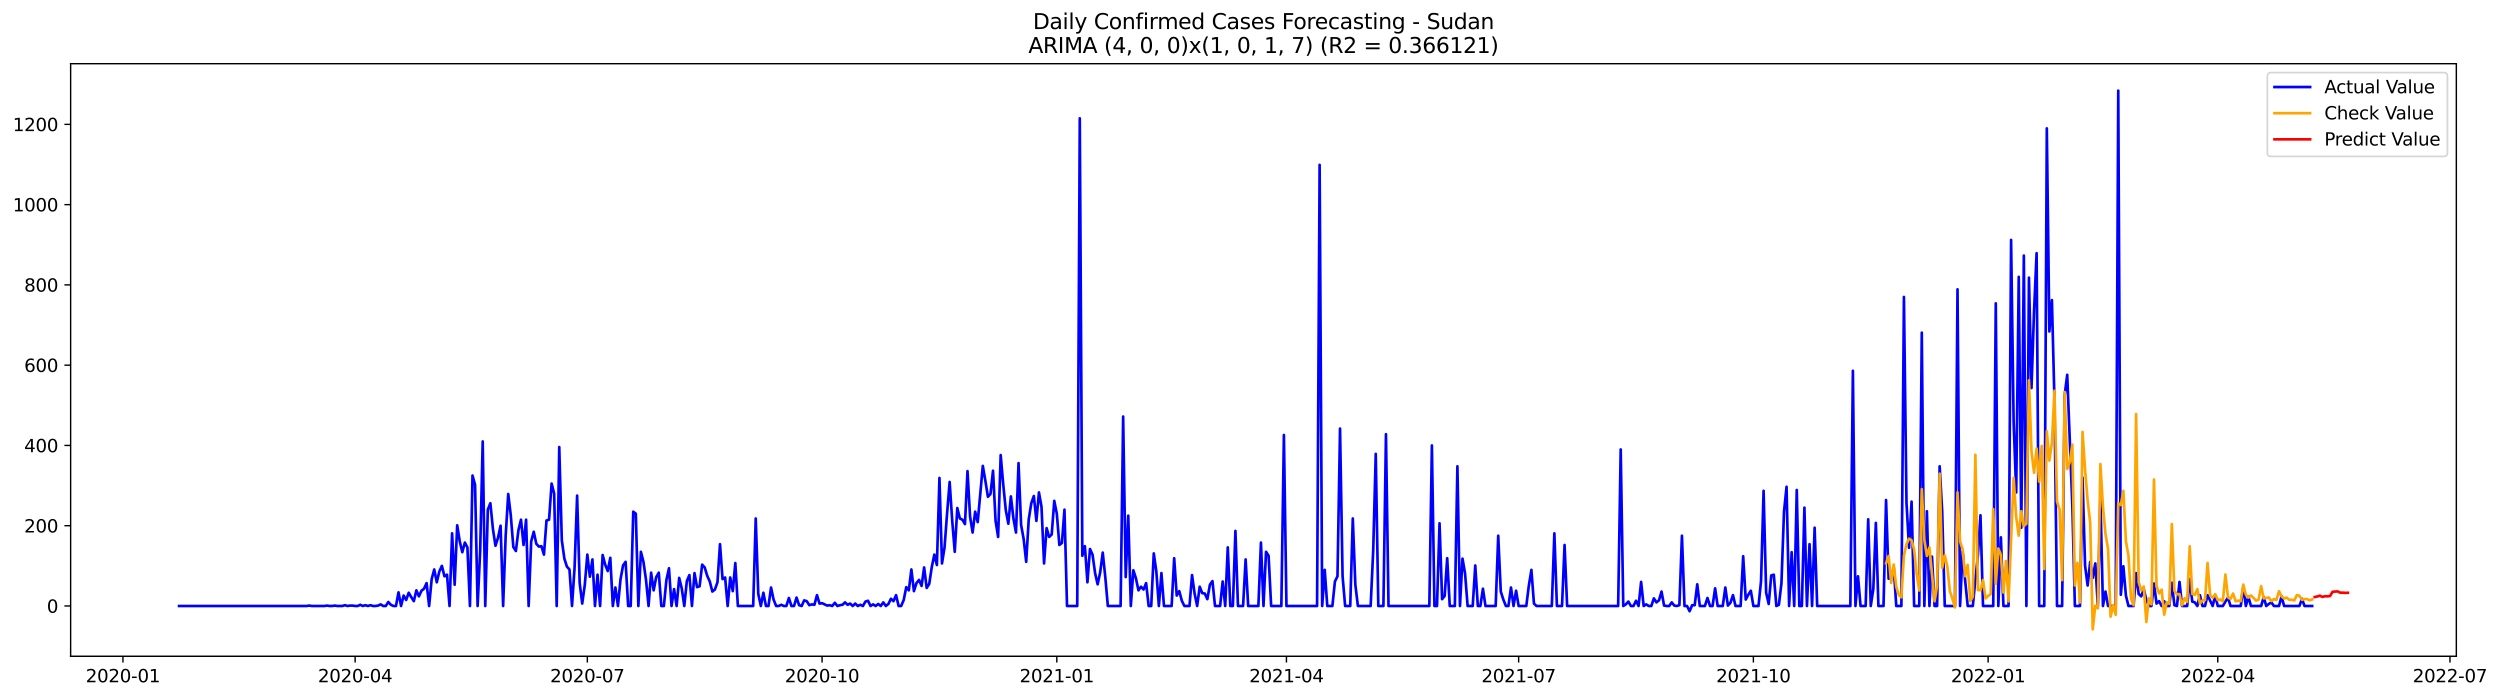 <?xml version="1.0" encoding="utf-8" standalone="no"?>
<!DOCTYPE svg PUBLIC "-//W3C//DTD SVG 1.1//EN"
  "http://www.w3.org/Graphics/SVG/1.1/DTD/svg11.dtd">
<svg xmlns:xlink="http://www.w3.org/1999/xlink" width="1403.361pt" height="392.274pt" viewBox="0 0 1403.361 392.274" xmlns="http://www.w3.org/2000/svg" version="1.1">
 <defs>
  <style type="text/css">*{stroke-linejoin: round; stroke-linecap: butt}</style>
 </defs>
 <g id="figure_1">
  <g id="patch_1">
   <path d="M 0 392.274 
L 1403.361 392.274 
L 1403.361 0 
L 0 0 
z
" style="fill: #ffffff"/>
  </g>
  <g id="axes_1">
   <g id="patch_2">
    <path d="M 39.65 368.396 
L 1378.85 368.396 
L 1378.85 35.755 
L 39.65 35.755 
z
" style="fill: #ffffff"/>
   </g>
   <g id="matplotlib.axis_1">
    <g id="xtick_1">
     <g id="line2d_1">
      <defs>
       <path id="m8fb38fb2af" d="M 0 0 
L 0 3.5 
" style="stroke: #000000; stroke-width: 0.8"/>
      </defs>
      <g>
       <use xlink:href="#m8fb38fb2af" x="69.012" y="368.396" style="stroke: #000000; stroke-width: 0.8"/>
      </g>
     </g>
     <g id="text_1">
      <!-- 2020-01 -->
      <g transform="translate(48.121 382.994)scale(0.1 -0.1)">
       <defs>
        <path id="DejaVuSans-32" d="M 1228 531 
L 3431 531 
L 3431 0 
L 469 0 
L 469 531 
Q 828 903 1448 1529 
Q 2069 2156 2228 2338 
Q 2531 2678 2651 2914 
Q 2772 3150 2772 3378 
Q 2772 3750 2511 3984 
Q 2250 4219 1831 4219 
Q 1534 4219 1204 4116 
Q 875 4013 500 3803 
L 500 4441 
Q 881 4594 1212 4672 
Q 1544 4750 1819 4750 
Q 2544 4750 2975 4387 
Q 3406 4025 3406 3419 
Q 3406 3131 3298 2873 
Q 3191 2616 2906 2266 
Q 2828 2175 2409 1742 
Q 1991 1309 1228 531 
z
" transform="scale(0.016)"/>
        <path id="DejaVuSans-30" d="M 2034 4250 
Q 1547 4250 1301 3770 
Q 1056 3291 1056 2328 
Q 1056 1369 1301 889 
Q 1547 409 2034 409 
Q 2525 409 2770 889 
Q 3016 1369 3016 2328 
Q 3016 3291 2770 3770 
Q 2525 4250 2034 4250 
z
M 2034 4750 
Q 2819 4750 3233 4129 
Q 3647 3509 3647 2328 
Q 3647 1150 3233 529 
Q 2819 -91 2034 -91 
Q 1250 -91 836 529 
Q 422 1150 422 2328 
Q 422 3509 836 4129 
Q 1250 4750 2034 4750 
z
" transform="scale(0.016)"/>
        <path id="DejaVuSans-2d" d="M 313 2009 
L 1997 2009 
L 1997 1497 
L 313 1497 
L 313 2009 
z
" transform="scale(0.016)"/>
        <path id="DejaVuSans-31" d="M 794 531 
L 1825 531 
L 1825 4091 
L 703 3866 
L 703 4441 
L 1819 4666 
L 2450 4666 
L 2450 531 
L 3481 531 
L 3481 0 
L 794 0 
L 794 531 
z
" transform="scale(0.016)"/>
       </defs>
       <use xlink:href="#DejaVuSans-32"/>
       <use xlink:href="#DejaVuSans-30" x="63.623"/>
       <use xlink:href="#DejaVuSans-32" x="127.246"/>
       <use xlink:href="#DejaVuSans-30" x="190.869"/>
       <use xlink:href="#DejaVuSans-2d" x="254.492"/>
       <use xlink:href="#DejaVuSans-30" x="290.576"/>
       <use xlink:href="#DejaVuSans-31" x="354.199"/>
      </g>
     </g>
    </g>
    <g id="xtick_2">
     <g id="line2d_2">
      <g>
       <use xlink:href="#m8fb38fb2af" x="199.351" y="368.396" style="stroke: #000000; stroke-width: 0.8"/>
      </g>
     </g>
     <g id="text_2">
      <!-- 2020-04 -->
      <g transform="translate(178.46 382.994)scale(0.1 -0.1)">
       <defs>
        <path id="DejaVuSans-34" d="M 2419 4116 
L 825 1625 
L 2419 1625 
L 2419 4116 
z
M 2253 4666 
L 3047 4666 
L 3047 1625 
L 3713 1625 
L 3713 1100 
L 3047 1100 
L 3047 0 
L 2419 0 
L 2419 1100 
L 313 1100 
L 313 1709 
L 2253 4666 
z
" transform="scale(0.016)"/>
       </defs>
       <use xlink:href="#DejaVuSans-32"/>
       <use xlink:href="#DejaVuSans-30" x="63.623"/>
       <use xlink:href="#DejaVuSans-32" x="127.246"/>
       <use xlink:href="#DejaVuSans-30" x="190.869"/>
       <use xlink:href="#DejaVuSans-2d" x="254.492"/>
       <use xlink:href="#DejaVuSans-30" x="290.576"/>
       <use xlink:href="#DejaVuSans-34" x="354.199"/>
      </g>
     </g>
    </g>
    <g id="xtick_3">
     <g id="line2d_3">
      <g>
       <use xlink:href="#m8fb38fb2af" x="329.691" y="368.396" style="stroke: #000000; stroke-width: 0.8"/>
      </g>
     </g>
     <g id="text_3">
      <!-- 2020-07 -->
      <g transform="translate(308.799 382.994)scale(0.1 -0.1)">
       <defs>
        <path id="DejaVuSans-37" d="M 525 4666 
L 3525 4666 
L 3525 4397 
L 1831 0 
L 1172 0 
L 2766 4134 
L 525 4134 
L 525 4666 
z
" transform="scale(0.016)"/>
       </defs>
       <use xlink:href="#DejaVuSans-32"/>
       <use xlink:href="#DejaVuSans-30" x="63.623"/>
       <use xlink:href="#DejaVuSans-32" x="127.246"/>
       <use xlink:href="#DejaVuSans-30" x="190.869"/>
       <use xlink:href="#DejaVuSans-2d" x="254.492"/>
       <use xlink:href="#DejaVuSans-30" x="290.576"/>
       <use xlink:href="#DejaVuSans-37" x="354.199"/>
      </g>
     </g>
    </g>
    <g id="xtick_4">
     <g id="line2d_4">
      <g>
       <use xlink:href="#m8fb38fb2af" x="461.462" y="368.396" style="stroke: #000000; stroke-width: 0.8"/>
      </g>
     </g>
     <g id="text_4">
      <!-- 2020-10 -->
      <g transform="translate(440.571 382.994)scale(0.1 -0.1)">
       <use xlink:href="#DejaVuSans-32"/>
       <use xlink:href="#DejaVuSans-30" x="63.623"/>
       <use xlink:href="#DejaVuSans-32" x="127.246"/>
       <use xlink:href="#DejaVuSans-30" x="190.869"/>
       <use xlink:href="#DejaVuSans-2d" x="254.492"/>
       <use xlink:href="#DejaVuSans-31" x="290.576"/>
       <use xlink:href="#DejaVuSans-30" x="354.199"/>
      </g>
     </g>
    </g>
    <g id="xtick_5">
     <g id="line2d_5">
      <g>
       <use xlink:href="#m8fb38fb2af" x="593.234" y="368.396" style="stroke: #000000; stroke-width: 0.8"/>
      </g>
     </g>
     <g id="text_5">
      <!-- 2021-01 -->
      <g transform="translate(572.342 382.994)scale(0.1 -0.1)">
       <use xlink:href="#DejaVuSans-32"/>
       <use xlink:href="#DejaVuSans-30" x="63.623"/>
       <use xlink:href="#DejaVuSans-32" x="127.246"/>
       <use xlink:href="#DejaVuSans-31" x="190.869"/>
       <use xlink:href="#DejaVuSans-2d" x="254.492"/>
       <use xlink:href="#DejaVuSans-30" x="290.576"/>
       <use xlink:href="#DejaVuSans-31" x="354.199"/>
      </g>
     </g>
    </g>
    <g id="xtick_6">
     <g id="line2d_6">
      <g>
       <use xlink:href="#m8fb38fb2af" x="722.141" y="368.396" style="stroke: #000000; stroke-width: 0.8"/>
      </g>
     </g>
     <g id="text_6">
      <!-- 2021-04 -->
      <g transform="translate(701.249 382.994)scale(0.1 -0.1)">
       <use xlink:href="#DejaVuSans-32"/>
       <use xlink:href="#DejaVuSans-30" x="63.623"/>
       <use xlink:href="#DejaVuSans-32" x="127.246"/>
       <use xlink:href="#DejaVuSans-31" x="190.869"/>
       <use xlink:href="#DejaVuSans-2d" x="254.492"/>
       <use xlink:href="#DejaVuSans-30" x="290.576"/>
       <use xlink:href="#DejaVuSans-34" x="354.199"/>
      </g>
     </g>
    </g>
    <g id="xtick_7">
     <g id="line2d_7">
      <g>
       <use xlink:href="#m8fb38fb2af" x="852.48" y="368.396" style="stroke: #000000; stroke-width: 0.8"/>
      </g>
     </g>
     <g id="text_7">
      <!-- 2021-07 -->
      <g transform="translate(831.589 382.994)scale(0.1 -0.1)">
       <use xlink:href="#DejaVuSans-32"/>
       <use xlink:href="#DejaVuSans-30" x="63.623"/>
       <use xlink:href="#DejaVuSans-32" x="127.246"/>
       <use xlink:href="#DejaVuSans-31" x="190.869"/>
       <use xlink:href="#DejaVuSans-2d" x="254.492"/>
       <use xlink:href="#DejaVuSans-30" x="290.576"/>
       <use xlink:href="#DejaVuSans-37" x="354.199"/>
      </g>
     </g>
    </g>
    <g id="xtick_8">
     <g id="line2d_8">
      <g>
       <use xlink:href="#m8fb38fb2af" x="984.251" y="368.396" style="stroke: #000000; stroke-width: 0.8"/>
      </g>
     </g>
     <g id="text_8">
      <!-- 2021-10 -->
      <g transform="translate(963.36 382.994)scale(0.1 -0.1)">
       <use xlink:href="#DejaVuSans-32"/>
       <use xlink:href="#DejaVuSans-30" x="63.623"/>
       <use xlink:href="#DejaVuSans-32" x="127.246"/>
       <use xlink:href="#DejaVuSans-31" x="190.869"/>
       <use xlink:href="#DejaVuSans-2d" x="254.492"/>
       <use xlink:href="#DejaVuSans-31" x="290.576"/>
       <use xlink:href="#DejaVuSans-30" x="354.199"/>
      </g>
     </g>
    </g>
    <g id="xtick_9">
     <g id="line2d_9">
      <g>
       <use xlink:href="#m8fb38fb2af" x="1116.023" y="368.396" style="stroke: #000000; stroke-width: 0.8"/>
      </g>
     </g>
     <g id="text_9">
      <!-- 2022-01 -->
      <g transform="translate(1095.132 382.994)scale(0.1 -0.1)">
       <use xlink:href="#DejaVuSans-32"/>
       <use xlink:href="#DejaVuSans-30" x="63.623"/>
       <use xlink:href="#DejaVuSans-32" x="127.246"/>
       <use xlink:href="#DejaVuSans-32" x="190.869"/>
       <use xlink:href="#DejaVuSans-2d" x="254.492"/>
       <use xlink:href="#DejaVuSans-30" x="290.576"/>
       <use xlink:href="#DejaVuSans-31" x="354.199"/>
      </g>
     </g>
    </g>
    <g id="xtick_10">
     <g id="line2d_10">
      <g>
       <use xlink:href="#m8fb38fb2af" x="1244.93" y="368.396" style="stroke: #000000; stroke-width: 0.8"/>
      </g>
     </g>
     <g id="text_10">
      <!-- 2022-04 -->
      <g transform="translate(1224.039 382.994)scale(0.1 -0.1)">
       <use xlink:href="#DejaVuSans-32"/>
       <use xlink:href="#DejaVuSans-30" x="63.623"/>
       <use xlink:href="#DejaVuSans-32" x="127.246"/>
       <use xlink:href="#DejaVuSans-32" x="190.869"/>
       <use xlink:href="#DejaVuSans-2d" x="254.492"/>
       <use xlink:href="#DejaVuSans-30" x="290.576"/>
       <use xlink:href="#DejaVuSans-34" x="354.199"/>
      </g>
     </g>
    </g>
    <g id="xtick_11">
     <g id="line2d_11">
      <g>
       <use xlink:href="#m8fb38fb2af" x="1375.269" y="368.396" style="stroke: #000000; stroke-width: 0.8"/>
      </g>
     </g>
     <g id="text_11">
      <!-- 2022-07 -->
      <g transform="translate(1354.378 382.994)scale(0.1 -0.1)">
       <use xlink:href="#DejaVuSans-32"/>
       <use xlink:href="#DejaVuSans-30" x="63.623"/>
       <use xlink:href="#DejaVuSans-32" x="127.246"/>
       <use xlink:href="#DejaVuSans-32" x="190.869"/>
       <use xlink:href="#DejaVuSans-2d" x="254.492"/>
       <use xlink:href="#DejaVuSans-30" x="290.576"/>
       <use xlink:href="#DejaVuSans-37" x="354.199"/>
      </g>
     </g>
    </g>
   </g>
   <g id="matplotlib.axis_2">
    <g id="ytick_1">
     <g id="line2d_12">
      <defs>
       <path id="mfcc49caedf" d="M 0 0 
L -3.5 0 
" style="stroke: #000000; stroke-width: 0.8"/>
      </defs>
      <g>
       <use xlink:href="#mfcc49caedf" x="39.65" y="340.168" style="stroke: #000000; stroke-width: 0.8"/>
      </g>
     </g>
     <g id="text_12">
      <!-- 0 -->
      <g transform="translate(26.288 343.967)scale(0.1 -0.1)">
       <use xlink:href="#DejaVuSans-30"/>
      </g>
     </g>
    </g>
    <g id="ytick_2">
     <g id="line2d_13">
      <g>
       <use xlink:href="#mfcc49caedf" x="39.65" y="295.107" style="stroke: #000000; stroke-width: 0.8"/>
      </g>
     </g>
     <g id="text_13">
      <!-- 200 -->
      <g transform="translate(13.562 298.906)scale(0.1 -0.1)">
       <use xlink:href="#DejaVuSans-32"/>
       <use xlink:href="#DejaVuSans-30" x="63.623"/>
       <use xlink:href="#DejaVuSans-30" x="127.246"/>
      </g>
     </g>
    </g>
    <g id="ytick_3">
     <g id="line2d_14">
      <g>
       <use xlink:href="#mfcc49caedf" x="39.65" y="250.046" style="stroke: #000000; stroke-width: 0.8"/>
      </g>
     </g>
     <g id="text_14">
      <!-- 400 -->
      <g transform="translate(13.562 253.845)scale(0.1 -0.1)">
       <use xlink:href="#DejaVuSans-34"/>
       <use xlink:href="#DejaVuSans-30" x="63.623"/>
       <use xlink:href="#DejaVuSans-30" x="127.246"/>
      </g>
     </g>
    </g>
    <g id="ytick_4">
     <g id="line2d_15">
      <g>
       <use xlink:href="#mfcc49caedf" x="39.65" y="204.984" style="stroke: #000000; stroke-width: 0.8"/>
      </g>
     </g>
     <g id="text_15">
      <!-- 600 -->
      <g transform="translate(13.562 208.784)scale(0.1 -0.1)">
       <defs>
        <path id="DejaVuSans-36" d="M 2113 2584 
Q 1688 2584 1439 2293 
Q 1191 2003 1191 1497 
Q 1191 994 1439 701 
Q 1688 409 2113 409 
Q 2538 409 2786 701 
Q 3034 994 3034 1497 
Q 3034 2003 2786 2293 
Q 2538 2584 2113 2584 
z
M 3366 4563 
L 3366 3988 
Q 3128 4100 2886 4159 
Q 2644 4219 2406 4219 
Q 1781 4219 1451 3797 
Q 1122 3375 1075 2522 
Q 1259 2794 1537 2939 
Q 1816 3084 2150 3084 
Q 2853 3084 3261 2657 
Q 3669 2231 3669 1497 
Q 3669 778 3244 343 
Q 2819 -91 2113 -91 
Q 1303 -91 875 529 
Q 447 1150 447 2328 
Q 447 3434 972 4092 
Q 1497 4750 2381 4750 
Q 2619 4750 2861 4703 
Q 3103 4656 3366 4563 
z
" transform="scale(0.016)"/>
       </defs>
       <use xlink:href="#DejaVuSans-36"/>
       <use xlink:href="#DejaVuSans-30" x="63.623"/>
       <use xlink:href="#DejaVuSans-30" x="127.246"/>
      </g>
     </g>
    </g>
    <g id="ytick_5">
     <g id="line2d_16">
      <g>
       <use xlink:href="#mfcc49caedf" x="39.65" y="159.923" style="stroke: #000000; stroke-width: 0.8"/>
      </g>
     </g>
     <g id="text_16">
      <!-- 800 -->
      <g transform="translate(13.562 163.723)scale(0.1 -0.1)">
       <defs>
        <path id="DejaVuSans-38" d="M 2034 2216 
Q 1584 2216 1326 1975 
Q 1069 1734 1069 1313 
Q 1069 891 1326 650 
Q 1584 409 2034 409 
Q 2484 409 2743 651 
Q 3003 894 3003 1313 
Q 3003 1734 2745 1975 
Q 2488 2216 2034 2216 
z
M 1403 2484 
Q 997 2584 770 2862 
Q 544 3141 544 3541 
Q 544 4100 942 4425 
Q 1341 4750 2034 4750 
Q 2731 4750 3128 4425 
Q 3525 4100 3525 3541 
Q 3525 3141 3298 2862 
Q 3072 2584 2669 2484 
Q 3125 2378 3379 2068 
Q 3634 1759 3634 1313 
Q 3634 634 3220 271 
Q 2806 -91 2034 -91 
Q 1263 -91 848 271 
Q 434 634 434 1313 
Q 434 1759 690 2068 
Q 947 2378 1403 2484 
z
M 1172 3481 
Q 1172 3119 1398 2916 
Q 1625 2713 2034 2713 
Q 2441 2713 2670 2916 
Q 2900 3119 2900 3481 
Q 2900 3844 2670 4047 
Q 2441 4250 2034 4250 
Q 1625 4250 1398 4047 
Q 1172 3844 1172 3481 
z
" transform="scale(0.016)"/>
       </defs>
       <use xlink:href="#DejaVuSans-38"/>
       <use xlink:href="#DejaVuSans-30" x="63.623"/>
       <use xlink:href="#DejaVuSans-30" x="127.246"/>
      </g>
     </g>
    </g>
    <g id="ytick_6">
     <g id="line2d_17">
      <g>
       <use xlink:href="#mfcc49caedf" x="39.65" y="114.862" style="stroke: #000000; stroke-width: 0.8"/>
      </g>
     </g>
     <g id="text_17">
      <!-- 1000 -->
      <g transform="translate(7.2 118.661)scale(0.1 -0.1)">
       <use xlink:href="#DejaVuSans-31"/>
       <use xlink:href="#DejaVuSans-30" x="63.623"/>
       <use xlink:href="#DejaVuSans-30" x="127.246"/>
       <use xlink:href="#DejaVuSans-30" x="190.869"/>
      </g>
     </g>
    </g>
    <g id="ytick_7">
     <g id="line2d_18">
      <g>
       <use xlink:href="#mfcc49caedf" x="39.65" y="69.801" style="stroke: #000000; stroke-width: 0.8"/>
      </g>
     </g>
     <g id="text_18">
      <!-- 1200 -->
      <g transform="translate(7.2 73.6)scale(0.1 -0.1)">
       <use xlink:href="#DejaVuSans-31"/>
       <use xlink:href="#DejaVuSans-32" x="63.623"/>
       <use xlink:href="#DejaVuSans-30" x="127.246"/>
       <use xlink:href="#DejaVuSans-30" x="190.869"/>
      </g>
     </g>
    </g>
   </g>
   <g id="line2d_19">
    <path d="M 100.523 340.168 
L 172.138 340.168 
L 173.57 339.942 
L 175.002 340.168 
L 182.164 340.168 
L 183.596 339.942 
L 185.028 340.168 
L 186.461 340.168 
L 187.893 339.942 
L 189.325 340.168 
L 192.19 340.168 
L 193.622 339.717 
L 195.054 340.168 
L 196.487 339.942 
L 197.919 339.942 
L 199.351 340.168 
L 200.784 340.168 
L 202.216 339.492 
L 203.648 340.168 
L 205.081 339.717 
L 206.513 340.168 
L 207.945 339.717 
L 209.377 340.168 
L 210.81 340.168 
L 212.242 339.942 
L 213.674 339.267 
L 215.107 340.168 
L 216.539 340.168 
L 217.971 337.915 
L 219.404 339.492 
L 220.836 340.168 
L 222.268 340.168 
L 223.7 332.507 
L 225.133 340.168 
L 226.565 334.31 
L 227.997 336.788 
L 229.43 332.733 
L 230.862 335.211 
L 232.294 337.464 
L 233.727 331.381 
L 235.159 334.76 
L 236.591 331.606 
L 238.023 330.48 
L 239.456 327.325 
L 240.888 340.168 
L 242.32 325.072 
L 243.753 319.665 
L 245.185 326.875 
L 246.617 320.791 
L 248.05 317.637 
L 249.482 323.495 
L 250.914 322.594 
L 252.346 340.168 
L 253.779 299.387 
L 255.211 328.227 
L 256.643 294.881 
L 258.076 303.894 
L 259.508 309.977 
L 260.94 304.569 
L 262.373 307.273 
L 263.805 340.168 
L 265.237 266.943 
L 266.669 272.125 
L 268.102 340.168 
L 269.534 309.301 
L 270.966 247.792 
L 272.399 340.168 
L 273.831 286.094 
L 275.263 282.49 
L 276.696 296.909 
L 278.128 306.372 
L 279.56 301.866 
L 280.992 295.107 
L 282.425 340.168 
L 283.857 300.739 
L 285.289 277.308 
L 286.722 289.249 
L 288.154 307.048 
L 289.586 309.301 
L 291.019 297.585 
L 292.451 291.727 
L 293.883 305.921 
L 295.315 291.727 
L 296.748 340.168 
L 298.18 303.894 
L 299.612 298.486 
L 301.045 305.245 
L 302.477 306.823 
L 303.909 306.597 
L 305.342 311.329 
L 306.774 292.178 
L 308.206 291.727 
L 309.638 271.45 
L 311.071 277.082 
L 312.503 340.168 
L 313.935 250.947 
L 315.368 303.218 
L 316.8 313.582 
L 318.232 318.088 
L 319.665 319.665 
L 321.097 340.168 
L 322.529 318.764 
L 323.961 278.209 
L 325.394 327.325 
L 326.826 338.816 
L 328.258 328.452 
L 329.691 311.329 
L 331.123 323.72 
L 332.555 314.032 
L 333.988 340.168 
L 335.42 322.594 
L 336.852 340.168 
L 338.284 311.554 
L 339.717 316.961 
L 341.149 320.566 
L 342.581 313.131 
L 344.014 340.168 
L 345.446 329.804 
L 346.878 340.168 
L 348.311 325.298 
L 349.743 317.412 
L 351.175 315.384 
L 352.607 340.168 
L 354.04 340.168 
L 355.472 287.221 
L 356.904 288.347 
L 358.337 340.168 
L 359.769 309.751 
L 361.201 315.384 
L 362.634 325.523 
L 364.066 340.168 
L 365.498 321.467 
L 366.93 331.381 
L 368.363 323.946 
L 369.795 321.467 
L 371.227 340.168 
L 372.66 340.168 
L 374.092 325.523 
L 375.524 318.989 
L 376.957 340.168 
L 378.389 330.705 
L 379.821 340.168 
L 381.253 324.396 
L 382.686 330.254 
L 384.118 340.168 
L 385.55 326.199 
L 386.983 322.819 
L 388.415 340.168 
L 389.847 321.693 
L 391.28 329.578 
L 392.712 329.128 
L 394.144 316.961 
L 395.576 318.538 
L 397.009 323.27 
L 398.441 326.424 
L 399.873 332.057 
L 401.306 330.93 
L 402.738 326.875 
L 404.17 305.471 
L 405.603 325.072 
L 407.035 324.171 
L 408.467 340.168 
L 409.899 324.171 
L 411.332 331.831 
L 412.764 316.06 
L 414.196 340.168 
L 422.79 340.168 
L 424.222 291.051 
L 425.655 333.409 
L 427.087 340.168 
L 428.519 332.733 
L 429.952 340.168 
L 431.384 340.168 
L 432.816 329.804 
L 434.249 336.563 
L 435.681 340.168 
L 437.113 340.168 
L 438.545 339.492 
L 439.978 340.168 
L 441.41 340.168 
L 442.842 335.662 
L 444.275 340.168 
L 445.707 340.168 
L 447.139 335.436 
L 448.571 339.717 
L 450.004 340.168 
L 451.436 337.013 
L 452.868 337.464 
L 454.301 339.717 
L 455.733 339.267 
L 457.165 339.492 
L 458.598 334.084 
L 460.03 338.816 
L 461.462 338.591 
L 464.327 339.942 
L 465.759 339.717 
L 467.191 340.168 
L 468.624 338.365 
L 470.056 340.168 
L 471.488 339.717 
L 472.921 339.492 
L 474.353 338.14 
L 475.785 339.492 
L 477.217 338.816 
L 478.65 340.168 
L 480.082 338.816 
L 481.514 340.168 
L 482.947 339.492 
L 484.379 340.168 
L 485.811 337.689 
L 487.244 337.239 
L 488.676 340.168 
L 490.108 339.267 
L 491.54 340.168 
L 492.973 339.041 
L 494.405 340.168 
L 495.837 338.14 
L 497.27 340.168 
L 498.702 339.041 
L 500.134 336.112 
L 501.567 337.464 
L 502.999 334.084 
L 504.431 340.168 
L 505.863 340.168 
L 507.296 336.788 
L 508.728 329.578 
L 510.16 331.381 
L 511.593 319.665 
L 513.025 331.831 
L 514.457 327.325 
L 515.89 325.523 
L 517.322 328.902 
L 518.754 318.538 
L 520.186 330.029 
L 521.619 327.776 
L 523.051 318.313 
L 524.483 311.329 
L 525.916 317.187 
L 527.348 268.295 
L 528.78 316.285 
L 530.213 307.273 
L 531.645 288.122 
L 533.077 270.548 
L 534.509 292.178 
L 535.942 309.751 
L 537.374 285.193 
L 538.806 291.051 
L 540.239 291.727 
L 541.671 294.205 
L 543.103 264.465 
L 544.536 289.925 
L 545.968 298.937 
L 547.4 287.221 
L 548.832 293.079 
L 551.697 261.536 
L 553.129 269.872 
L 554.562 278.885 
L 555.994 277.308 
L 557.426 264.24 
L 558.859 292.403 
L 560.291 301.415 
L 561.723 255.453 
L 563.155 271.9 
L 564.588 286.32 
L 566.02 293.98 
L 567.452 278.659 
L 568.885 291.051 
L 570.317 298.937 
L 571.749 259.959 
L 573.182 294.656 
L 574.614 302.542 
L 576.046 315.384 
L 577.478 291.502 
L 578.911 282.49 
L 580.343 278.434 
L 581.775 292.403 
L 583.208 276.406 
L 584.64 284.517 
L 586.072 316.285 
L 587.505 296.458 
L 588.937 301.415 
L 590.369 300.063 
L 591.801 281.138 
L 593.234 288.347 
L 594.666 305.921 
L 596.098 304.795 
L 597.531 286.094 
L 598.963 340.168 
L 604.692 340.168 
L 606.124 66.422 
L 607.557 312.005 
L 608.989 306.597 
L 610.421 326.875 
L 611.854 308.174 
L 613.286 311.329 
L 614.718 321.693 
L 616.151 328.001 
L 617.583 321.242 
L 619.015 310.202 
L 620.447 323.946 
L 621.88 340.168 
L 629.041 340.168 
L 630.474 233.824 
L 631.906 323.946 
L 633.338 289.474 
L 634.77 340.168 
L 636.203 320.116 
L 637.635 324.622 
L 639.067 331.381 
L 640.5 329.353 
L 641.932 330.93 
L 643.364 327.325 
L 644.797 340.168 
L 646.229 340.168 
L 647.661 310.653 
L 649.093 320.791 
L 650.526 340.168 
L 651.958 321.693 
L 653.39 340.168 
L 657.687 340.168 
L 659.12 313.356 
L 660.552 334.31 
L 661.984 331.831 
L 663.416 337.239 
L 664.849 340.168 
L 667.713 340.168 
L 669.146 322.819 
L 670.578 333.183 
L 672.01 340.168 
L 673.443 329.353 
L 674.875 332.958 
L 676.307 333.183 
L 677.739 336.338 
L 679.172 328.227 
L 680.604 326.199 
L 682.036 340.168 
L 684.901 340.168 
L 686.333 326.424 
L 687.766 340.168 
L 689.198 307.273 
L 690.63 340.168 
L 692.062 340.168 
L 693.495 298.036 
L 694.927 340.168 
L 697.792 340.168 
L 699.224 314.032 
L 700.656 340.168 
L 706.385 340.168 
L 707.818 304.569 
L 709.25 340.168 
L 710.682 309.751 
L 712.115 312.005 
L 713.547 340.168 
L 719.276 340.168 
L 720.708 244.188 
L 722.141 340.168 
L 739.328 340.168 
L 740.761 92.557 
L 742.193 340.168 
L 743.625 319.89 
L 745.057 340.168 
L 747.922 340.168 
L 749.354 326.424 
L 750.787 323.495 
L 752.219 240.583 
L 753.651 323.495 
L 755.084 340.168 
L 757.948 340.168 
L 759.38 291.051 
L 760.813 328.227 
L 762.245 340.168 
L 769.407 340.168 
L 770.839 309.076 
L 772.271 254.777 
L 773.703 340.168 
L 776.568 340.168 
L 778 243.737 
L 779.433 340.168 
L 802.349 340.168 
L 803.782 250.046 
L 805.214 340.168 
L 806.646 340.168 
L 808.079 293.755 
L 809.511 336.338 
L 810.943 334.535 
L 812.376 313.356 
L 813.808 340.168 
L 816.672 340.168 
L 818.105 261.761 
L 819.537 340.168 
L 820.969 313.582 
L 822.402 321.918 
L 823.834 340.168 
L 826.699 340.168 
L 828.131 317.412 
L 829.563 340.168 
L 830.995 340.168 
L 832.428 330.48 
L 833.86 340.168 
L 839.589 340.168 
L 841.022 300.739 
L 842.454 332.057 
L 843.886 336.563 
L 845.318 340.168 
L 846.751 340.168 
L 848.183 329.804 
L 849.615 340.168 
L 851.048 331.606 
L 852.48 340.168 
L 856.777 340.168 
L 858.209 328.677 
L 859.641 319.89 
L 861.074 338.816 
L 862.506 340.168 
L 871.1 340.168 
L 872.532 299.387 
L 873.964 340.168 
L 876.829 340.168 
L 878.261 305.921 
L 879.694 340.168 
L 908.34 340.168 
L 909.772 252.299 
L 911.204 340.168 
L 912.637 339.267 
L 914.069 337.689 
L 915.501 340.168 
L 916.933 340.168 
L 918.366 337.239 
L 919.798 340.168 
L 921.23 326.649 
L 922.663 340.168 
L 924.095 339.267 
L 925.527 340.168 
L 926.96 340.168 
L 928.392 335.887 
L 929.824 338.14 
L 931.256 337.013 
L 932.689 332.057 
L 934.121 339.942 
L 935.553 340.168 
L 936.986 340.168 
L 938.418 338.14 
L 939.85 339.942 
L 941.283 340.168 
L 942.715 339.717 
L 944.147 300.739 
L 945.579 340.168 
L 947.012 340.168 
L 948.444 343.097 
L 949.876 339.717 
L 951.309 339.717 
L 952.741 328.001 
L 954.173 340.168 
L 957.038 340.168 
L 958.47 335.662 
L 959.902 340.168 
L 961.335 340.168 
L 962.767 330.254 
L 964.199 340.168 
L 967.064 340.168 
L 968.496 329.804 
L 969.929 339.942 
L 971.361 338.365 
L 972.793 334.084 
L 974.225 340.168 
L 977.09 340.168 
L 978.522 312.23 
L 979.955 336.563 
L 981.387 333.859 
L 982.819 331.606 
L 984.251 340.168 
L 987.116 340.168 
L 988.548 326.199 
L 989.981 275.505 
L 991.413 332.733 
L 992.845 339.041 
L 994.278 323.045 
L 995.71 322.594 
L 997.142 340.168 
L 998.574 339.492 
L 1000.007 327.325 
L 1001.439 287.221 
L 1002.871 273.252 
L 1004.304 340.168 
L 1005.736 309.977 
L 1007.168 340.168 
L 1008.601 275.054 
L 1010.033 340.168 
L 1011.465 340.168 
L 1012.897 284.968 
L 1014.33 340.168 
L 1015.762 305.471 
L 1017.194 340.168 
L 1018.627 296.233 
L 1020.059 340.168 
L 1038.679 340.168 
L 1040.111 208.139 
L 1041.543 340.168 
L 1042.976 323.495 
L 1044.408 340.168 
L 1047.273 340.168 
L 1048.705 291.502 
L 1050.137 340.168 
L 1051.57 330.705 
L 1053.002 293.529 
L 1054.434 340.168 
L 1057.299 340.168 
L 1058.731 280.687 
L 1060.163 324.847 
L 1061.596 324.622 
L 1063.028 318.313 
L 1064.46 340.168 
L 1067.325 340.168 
L 1068.757 166.683 
L 1070.189 282.039 
L 1071.622 307.498 
L 1073.054 281.588 
L 1074.486 340.168 
L 1077.351 340.168 
L 1078.783 186.735 
L 1080.216 340.168 
L 1081.648 286.996 
L 1083.08 340.168 
L 1084.512 312.455 
L 1085.945 340.168 
L 1087.377 340.168 
L 1088.809 261.761 
L 1090.242 287.221 
L 1091.674 340.168 
L 1097.403 340.168 
L 1098.835 162.402 
L 1100.268 340.168 
L 1101.7 309.526 
L 1103.132 325.973 
L 1104.565 340.168 
L 1107.429 340.168 
L 1108.862 325.298 
L 1110.294 311.779 
L 1111.726 289.249 
L 1113.158 340.168 
L 1118.888 340.168 
L 1120.32 170.287 
L 1121.752 340.168 
L 1123.185 301.64 
L 1124.617 340.168 
L 1127.481 340.168 
L 1128.914 134.689 
L 1130.346 236.978 
L 1131.778 276.406 
L 1133.211 155.417 
L 1134.643 296.233 
L 1136.075 143.476 
L 1137.508 340.168 
L 1138.94 155.868 
L 1140.372 217.827 
L 1141.804 174.568 
L 1143.237 142.124 
L 1144.669 340.168 
L 1147.534 340.168 
L 1148.966 72.054 
L 1150.398 186.059 
L 1151.831 168.485 
L 1153.263 225.037 
L 1154.695 340.168 
L 1157.56 340.168 
L 1158.992 221.657 
L 1160.424 210.392 
L 1163.289 283.616 
L 1164.721 340.168 
L 1167.586 340.168 
L 1169.018 268.07 
L 1170.45 317.637 
L 1171.883 328.677 
L 1173.315 315.384 
L 1174.747 324.396 
L 1176.18 316.285 
L 1177.612 340.168 
L 1179.044 278.885 
L 1180.477 340.168 
L 1181.909 332.057 
L 1183.341 340.168 
L 1187.638 340.168 
L 1189.07 50.876 
L 1190.503 333.859 
L 1191.935 317.862 
L 1193.367 334.31 
L 1194.8 340.168 
L 1197.664 340.168 
L 1199.096 321.693 
L 1200.529 333.409 
L 1201.961 334.76 
L 1203.393 330.705 
L 1204.826 336.788 
L 1206.258 340.168 
L 1207.69 340.168 
L 1209.123 327.551 
L 1210.555 338.816 
L 1211.987 337.464 
L 1213.419 340.168 
L 1214.852 337.464 
L 1216.284 340.168 
L 1217.716 340.168 
L 1219.149 327.1 
L 1220.581 339.717 
L 1222.013 340.168 
L 1223.446 326.649 
L 1224.878 340.168 
L 1227.742 340.168 
L 1229.175 325.072 
L 1230.607 337.689 
L 1232.039 338.14 
L 1233.472 340.168 
L 1234.904 334.084 
L 1236.336 340.168 
L 1237.769 340.168 
L 1239.201 334.084 
L 1242.065 340.168 
L 1243.498 334.31 
L 1244.93 340.168 
L 1247.795 340.168 
L 1249.227 337.689 
L 1250.659 335.436 
L 1252.091 340.168 
L 1257.821 340.168 
L 1259.253 329.578 
L 1260.685 340.168 
L 1262.118 334.986 
L 1263.55 340.168 
L 1269.279 340.168 
L 1270.711 335.211 
L 1272.144 340.168 
L 1273.576 339.041 
L 1275.008 338.14 
L 1276.441 340.168 
L 1279.305 340.168 
L 1280.737 334.76 
L 1282.17 340.168 
L 1290.764 340.168 
L 1292.196 336.112 
L 1293.628 340.168 
L 1297.925 340.168 
L 1297.925 340.168 
" clip-path="url(#pf74b7fa2c7)" style="fill: none; stroke: #0000ff; stroke-width: 1.5; stroke-linecap: square"/>
   </g>
   <g id="line2d_20">
    <path d="M 1058.731 316.276 
L 1060.163 312.089 
L 1061.596 327.18 
L 1063.028 316.885 
L 1064.46 329.469 
L 1065.893 334.039 
L 1067.325 335.327 
L 1068.757 311.85 
L 1070.189 305.468 
L 1071.622 302.388 
L 1073.054 303.262 
L 1074.486 308.531 
L 1075.919 322.353 
L 1077.351 331.45 
L 1078.783 274.575 
L 1080.216 303.007 
L 1081.648 312.096 
L 1083.08 307.273 
L 1085.945 337.498 
L 1087.377 328.881 
L 1088.809 265.889 
L 1090.242 318.723 
L 1091.674 311.77 
L 1093.106 317.964 
L 1094.539 331.741 
L 1095.971 336.08 
L 1097.403 340.959 
L 1098.835 276.392 
L 1100.268 304.032 
L 1101.7 308.226 
L 1103.132 323.461 
L 1104.565 317.07 
L 1105.997 337.407 
L 1107.429 334.991 
L 1108.862 255.285 
L 1110.294 331.191 
L 1111.726 331.275 
L 1113.158 325.56 
L 1114.591 335.919 
L 1116.023 334.478 
L 1117.455 333.508 
L 1118.888 285.773 
L 1120.32 327.73 
L 1121.752 307.867 
L 1123.185 311.381 
L 1124.617 332.617 
L 1126.049 314.893 
L 1127.481 337.557 
L 1130.346 268.232 
L 1131.778 290.102 
L 1133.211 300.671 
L 1134.643 286.972 
L 1136.075 295.314 
L 1137.508 294.008 
L 1138.94 213.474 
L 1140.372 253.376 
L 1141.804 265.38 
L 1143.237 251.741 
L 1144.669 270.371 
L 1146.101 250.298 
L 1147.534 319.408 
L 1148.966 242.054 
L 1150.398 258.54 
L 1151.831 248.523 
L 1153.263 219.324 
L 1154.695 281.637 
L 1156.127 286.027 
L 1157.56 325.63 
L 1158.992 220.035 
L 1160.424 263.214 
L 1161.857 259.356 
L 1163.289 249.556 
L 1164.721 328.66 
L 1166.154 315.94 
L 1167.586 338.185 
L 1169.018 242.437 
L 1170.45 263.735 
L 1171.883 281.037 
L 1173.315 293.445 
L 1174.747 353.276 
L 1176.18 340.038 
L 1177.612 341.483 
L 1179.044 260.474 
L 1180.477 284.412 
L 1181.909 299.81 
L 1183.341 308.011 
L 1184.773 346.158 
L 1186.206 339.866 
L 1187.638 345.17 
L 1189.07 282.482 
L 1190.503 283.499 
L 1191.935 275.528 
L 1193.367 303.788 
L 1194.8 311.886 
L 1196.232 336.077 
L 1197.664 339.693 
L 1199.096 232.4 
L 1200.529 326.742 
L 1201.961 331.358 
L 1203.393 329.256 
L 1204.826 349.171 
L 1206.258 335.834 
L 1207.69 339.225 
L 1209.123 269.151 
L 1210.555 329.024 
L 1211.987 333.127 
L 1213.419 331.004 
L 1214.852 345.042 
L 1216.284 338.113 
L 1217.716 338.901 
L 1219.149 294.166 
L 1220.581 331.562 
L 1222.013 333.59 
L 1223.446 333.527 
L 1224.878 339.768 
L 1226.31 335.793 
L 1227.742 337.913 
L 1229.175 306.675 
L 1230.607 333.372 
L 1232.039 333.975 
L 1233.472 330.711 
L 1234.904 338.819 
L 1236.336 337.054 
L 1237.769 336.847 
L 1239.201 316.018 
L 1240.633 334.114 
L 1242.065 335.587 
L 1243.498 333.546 
L 1244.93 336.865 
L 1246.362 336.501 
L 1247.795 337.511 
L 1249.227 322.479 
L 1250.659 335.306 
L 1252.091 336.249 
L 1253.524 333.165 
L 1254.956 337.502 
L 1256.388 337.146 
L 1257.821 337.473 
L 1259.253 328.17 
L 1260.685 333.837 
L 1262.118 335.471 
L 1263.55 334.247 
L 1264.982 335.603 
L 1266.414 337.148 
L 1267.847 336.587 
L 1269.279 329.01 
L 1270.711 335.929 
L 1273.576 335.388 
L 1275.008 337.397 
L 1276.441 336.267 
L 1277.873 336.751 
L 1279.305 331.88 
L 1280.737 334.803 
L 1282.17 335.96 
L 1283.602 335.453 
L 1285.034 336.662 
L 1286.467 336.649 
L 1287.899 337.077 
L 1289.331 334.038 
L 1290.764 334.444 
L 1292.196 336.745 
L 1293.628 336.295 
L 1295.06 336.283 
L 1296.493 336.978 
L 1297.925 336.479 
L 1297.925 336.479 
" clip-path="url(#pf74b7fa2c7)" style="fill: none; stroke: #ffa500; stroke-width: 1.5; stroke-linecap: square"/>
   </g>
   <g id="line2d_21">
    <path d="M 1299.357 335.124 
L 1300.79 334.845 
L 1302.222 334.368 
L 1303.654 335.078 
L 1305.087 334.682 
L 1306.519 334.745 
L 1307.951 334.574 
L 1309.383 332.184 
L 1310.816 332.072 
L 1312.248 331.985 
L 1313.68 332.721 
L 1315.113 332.671 
L 1316.545 332.808 
L 1317.977 332.762 
" clip-path="url(#pf74b7fa2c7)" style="fill: none; stroke: #ff0000; stroke-width: 1.5; stroke-linecap: square"/>
   </g>
   <g id="patch_3">
    <path d="M 39.65 368.396 
L 39.65 35.755 
" style="fill: none; stroke: #000000; stroke-width: 0.8; stroke-linejoin: miter; stroke-linecap: square"/>
   </g>
   <g id="patch_4">
    <path d="M 1378.85 368.396 
L 1378.85 35.755 
" style="fill: none; stroke: #000000; stroke-width: 0.8; stroke-linejoin: miter; stroke-linecap: square"/>
   </g>
   <g id="patch_5">
    <path d="M 39.65 368.396 
L 1378.85 368.396 
" style="fill: none; stroke: #000000; stroke-width: 0.8; stroke-linejoin: miter; stroke-linecap: square"/>
   </g>
   <g id="patch_6">
    <path d="M 39.65 35.755 
L 1378.85 35.755 
" style="fill: none; stroke: #000000; stroke-width: 0.8; stroke-linejoin: miter; stroke-linecap: square"/>
   </g>
   <g id="text_19">
    <!-- Daily Confirmed Cases Forecasting - Sudan -->
    <g transform="translate(579.85 16.318)scale(0.12 -0.12)">
     <defs>
      <path id="DejaVuSans-44" d="M 1259 4147 
L 1259 519 
L 2022 519 
Q 2988 519 3436 956 
Q 3884 1394 3884 2338 
Q 3884 3275 3436 3711 
Q 2988 4147 2022 4147 
L 1259 4147 
z
M 628 4666 
L 1925 4666 
Q 3281 4666 3915 4102 
Q 4550 3538 4550 2338 
Q 4550 1131 3912 565 
Q 3275 0 1925 0 
L 628 0 
L 628 4666 
z
" transform="scale(0.016)"/>
      <path id="DejaVuSans-61" d="M 2194 1759 
Q 1497 1759 1228 1600 
Q 959 1441 959 1056 
Q 959 750 1161 570 
Q 1363 391 1709 391 
Q 2188 391 2477 730 
Q 2766 1069 2766 1631 
L 2766 1759 
L 2194 1759 
z
M 3341 1997 
L 3341 0 
L 2766 0 
L 2766 531 
Q 2569 213 2275 61 
Q 1981 -91 1556 -91 
Q 1019 -91 701 211 
Q 384 513 384 1019 
Q 384 1609 779 1909 
Q 1175 2209 1959 2209 
L 2766 2209 
L 2766 2266 
Q 2766 2663 2505 2880 
Q 2244 3097 1772 3097 
Q 1472 3097 1187 3025 
Q 903 2953 641 2809 
L 641 3341 
Q 956 3463 1253 3523 
Q 1550 3584 1831 3584 
Q 2591 3584 2966 3190 
Q 3341 2797 3341 1997 
z
" transform="scale(0.016)"/>
      <path id="DejaVuSans-69" d="M 603 3500 
L 1178 3500 
L 1178 0 
L 603 0 
L 603 3500 
z
M 603 4863 
L 1178 4863 
L 1178 4134 
L 603 4134 
L 603 4863 
z
" transform="scale(0.016)"/>
      <path id="DejaVuSans-6c" d="M 603 4863 
L 1178 4863 
L 1178 0 
L 603 0 
L 603 4863 
z
" transform="scale(0.016)"/>
      <path id="DejaVuSans-79" d="M 2059 -325 
Q 1816 -950 1584 -1140 
Q 1353 -1331 966 -1331 
L 506 -1331 
L 506 -850 
L 844 -850 
Q 1081 -850 1212 -737 
Q 1344 -625 1503 -206 
L 1606 56 
L 191 3500 
L 800 3500 
L 1894 763 
L 2988 3500 
L 3597 3500 
L 2059 -325 
z
" transform="scale(0.016)"/>
      <path id="DejaVuSans-20" transform="scale(0.016)"/>
      <path id="DejaVuSans-43" d="M 4122 4306 
L 4122 3641 
Q 3803 3938 3442 4084 
Q 3081 4231 2675 4231 
Q 1875 4231 1450 3742 
Q 1025 3253 1025 2328 
Q 1025 1406 1450 917 
Q 1875 428 2675 428 
Q 3081 428 3442 575 
Q 3803 722 4122 1019 
L 4122 359 
Q 3791 134 3420 21 
Q 3050 -91 2638 -91 
Q 1578 -91 968 557 
Q 359 1206 359 2328 
Q 359 3453 968 4101 
Q 1578 4750 2638 4750 
Q 3056 4750 3426 4639 
Q 3797 4528 4122 4306 
z
" transform="scale(0.016)"/>
      <path id="DejaVuSans-6f" d="M 1959 3097 
Q 1497 3097 1228 2736 
Q 959 2375 959 1747 
Q 959 1119 1226 758 
Q 1494 397 1959 397 
Q 2419 397 2687 759 
Q 2956 1122 2956 1747 
Q 2956 2369 2687 2733 
Q 2419 3097 1959 3097 
z
M 1959 3584 
Q 2709 3584 3137 3096 
Q 3566 2609 3566 1747 
Q 3566 888 3137 398 
Q 2709 -91 1959 -91 
Q 1206 -91 779 398 
Q 353 888 353 1747 
Q 353 2609 779 3096 
Q 1206 3584 1959 3584 
z
" transform="scale(0.016)"/>
      <path id="DejaVuSans-6e" d="M 3513 2113 
L 3513 0 
L 2938 0 
L 2938 2094 
Q 2938 2591 2744 2837 
Q 2550 3084 2163 3084 
Q 1697 3084 1428 2787 
Q 1159 2491 1159 1978 
L 1159 0 
L 581 0 
L 581 3500 
L 1159 3500 
L 1159 2956 
Q 1366 3272 1645 3428 
Q 1925 3584 2291 3584 
Q 2894 3584 3203 3211 
Q 3513 2838 3513 2113 
z
" transform="scale(0.016)"/>
      <path id="DejaVuSans-66" d="M 2375 4863 
L 2375 4384 
L 1825 4384 
Q 1516 4384 1395 4259 
Q 1275 4134 1275 3809 
L 1275 3500 
L 2222 3500 
L 2222 3053 
L 1275 3053 
L 1275 0 
L 697 0 
L 697 3053 
L 147 3053 
L 147 3500 
L 697 3500 
L 697 3744 
Q 697 4328 969 4595 
Q 1241 4863 1831 4863 
L 2375 4863 
z
" transform="scale(0.016)"/>
      <path id="DejaVuSans-72" d="M 2631 2963 
Q 2534 3019 2420 3045 
Q 2306 3072 2169 3072 
Q 1681 3072 1420 2755 
Q 1159 2438 1159 1844 
L 1159 0 
L 581 0 
L 581 3500 
L 1159 3500 
L 1159 2956 
Q 1341 3275 1631 3429 
Q 1922 3584 2338 3584 
Q 2397 3584 2469 3576 
Q 2541 3569 2628 3553 
L 2631 2963 
z
" transform="scale(0.016)"/>
      <path id="DejaVuSans-6d" d="M 3328 2828 
Q 3544 3216 3844 3400 
Q 4144 3584 4550 3584 
Q 5097 3584 5394 3201 
Q 5691 2819 5691 2113 
L 5691 0 
L 5113 0 
L 5113 2094 
Q 5113 2597 4934 2840 
Q 4756 3084 4391 3084 
Q 3944 3084 3684 2787 
Q 3425 2491 3425 1978 
L 3425 0 
L 2847 0 
L 2847 2094 
Q 2847 2600 2669 2842 
Q 2491 3084 2119 3084 
Q 1678 3084 1418 2786 
Q 1159 2488 1159 1978 
L 1159 0 
L 581 0 
L 581 3500 
L 1159 3500 
L 1159 2956 
Q 1356 3278 1631 3431 
Q 1906 3584 2284 3584 
Q 2666 3584 2933 3390 
Q 3200 3197 3328 2828 
z
" transform="scale(0.016)"/>
      <path id="DejaVuSans-65" d="M 3597 1894 
L 3597 1613 
L 953 1613 
Q 991 1019 1311 708 
Q 1631 397 2203 397 
Q 2534 397 2845 478 
Q 3156 559 3463 722 
L 3463 178 
Q 3153 47 2828 -22 
Q 2503 -91 2169 -91 
Q 1331 -91 842 396 
Q 353 884 353 1716 
Q 353 2575 817 3079 
Q 1281 3584 2069 3584 
Q 2775 3584 3186 3129 
Q 3597 2675 3597 1894 
z
M 3022 2063 
Q 3016 2534 2758 2815 
Q 2500 3097 2075 3097 
Q 1594 3097 1305 2825 
Q 1016 2553 972 2059 
L 3022 2063 
z
" transform="scale(0.016)"/>
      <path id="DejaVuSans-64" d="M 2906 2969 
L 2906 4863 
L 3481 4863 
L 3481 0 
L 2906 0 
L 2906 525 
Q 2725 213 2448 61 
Q 2172 -91 1784 -91 
Q 1150 -91 751 415 
Q 353 922 353 1747 
Q 353 2572 751 3078 
Q 1150 3584 1784 3584 
Q 2172 3584 2448 3432 
Q 2725 3281 2906 2969 
z
M 947 1747 
Q 947 1113 1208 752 
Q 1469 391 1925 391 
Q 2381 391 2643 752 
Q 2906 1113 2906 1747 
Q 2906 2381 2643 2742 
Q 2381 3103 1925 3103 
Q 1469 3103 1208 2742 
Q 947 2381 947 1747 
z
" transform="scale(0.016)"/>
      <path id="DejaVuSans-73" d="M 2834 3397 
L 2834 2853 
Q 2591 2978 2328 3040 
Q 2066 3103 1784 3103 
Q 1356 3103 1142 2972 
Q 928 2841 928 2578 
Q 928 2378 1081 2264 
Q 1234 2150 1697 2047 
L 1894 2003 
Q 2506 1872 2764 1633 
Q 3022 1394 3022 966 
Q 3022 478 2636 193 
Q 2250 -91 1575 -91 
Q 1294 -91 989 -36 
Q 684 19 347 128 
L 347 722 
Q 666 556 975 473 
Q 1284 391 1588 391 
Q 1994 391 2212 530 
Q 2431 669 2431 922 
Q 2431 1156 2273 1281 
Q 2116 1406 1581 1522 
L 1381 1569 
Q 847 1681 609 1914 
Q 372 2147 372 2553 
Q 372 3047 722 3315 
Q 1072 3584 1716 3584 
Q 2034 3584 2315 3537 
Q 2597 3491 2834 3397 
z
" transform="scale(0.016)"/>
      <path id="DejaVuSans-46" d="M 628 4666 
L 3309 4666 
L 3309 4134 
L 1259 4134 
L 1259 2759 
L 3109 2759 
L 3109 2228 
L 1259 2228 
L 1259 0 
L 628 0 
L 628 4666 
z
" transform="scale(0.016)"/>
      <path id="DejaVuSans-63" d="M 3122 3366 
L 3122 2828 
Q 2878 2963 2633 3030 
Q 2388 3097 2138 3097 
Q 1578 3097 1268 2742 
Q 959 2388 959 1747 
Q 959 1106 1268 751 
Q 1578 397 2138 397 
Q 2388 397 2633 464 
Q 2878 531 3122 666 
L 3122 134 
Q 2881 22 2623 -34 
Q 2366 -91 2075 -91 
Q 1284 -91 818 406 
Q 353 903 353 1747 
Q 353 2603 823 3093 
Q 1294 3584 2113 3584 
Q 2378 3584 2631 3529 
Q 2884 3475 3122 3366 
z
" transform="scale(0.016)"/>
      <path id="DejaVuSans-74" d="M 1172 4494 
L 1172 3500 
L 2356 3500 
L 2356 3053 
L 1172 3053 
L 1172 1153 
Q 1172 725 1289 603 
Q 1406 481 1766 481 
L 2356 481 
L 2356 0 
L 1766 0 
Q 1100 0 847 248 
Q 594 497 594 1153 
L 594 3053 
L 172 3053 
L 172 3500 
L 594 3500 
L 594 4494 
L 1172 4494 
z
" transform="scale(0.016)"/>
      <path id="DejaVuSans-67" d="M 2906 1791 
Q 2906 2416 2648 2759 
Q 2391 3103 1925 3103 
Q 1463 3103 1205 2759 
Q 947 2416 947 1791 
Q 947 1169 1205 825 
Q 1463 481 1925 481 
Q 2391 481 2648 825 
Q 2906 1169 2906 1791 
z
M 3481 434 
Q 3481 -459 3084 -895 
Q 2688 -1331 1869 -1331 
Q 1566 -1331 1297 -1286 
Q 1028 -1241 775 -1147 
L 775 -588 
Q 1028 -725 1275 -790 
Q 1522 -856 1778 -856 
Q 2344 -856 2625 -561 
Q 2906 -266 2906 331 
L 2906 616 
Q 2728 306 2450 153 
Q 2172 0 1784 0 
Q 1141 0 747 490 
Q 353 981 353 1791 
Q 353 2603 747 3093 
Q 1141 3584 1784 3584 
Q 2172 3584 2450 3431 
Q 2728 3278 2906 2969 
L 2906 3500 
L 3481 3500 
L 3481 434 
z
" transform="scale(0.016)"/>
      <path id="DejaVuSans-53" d="M 3425 4513 
L 3425 3897 
Q 3066 4069 2747 4153 
Q 2428 4238 2131 4238 
Q 1616 4238 1336 4038 
Q 1056 3838 1056 3469 
Q 1056 3159 1242 3001 
Q 1428 2844 1947 2747 
L 2328 2669 
Q 3034 2534 3370 2195 
Q 3706 1856 3706 1288 
Q 3706 609 3251 259 
Q 2797 -91 1919 -91 
Q 1588 -91 1214 -16 
Q 841 59 441 206 
L 441 856 
Q 825 641 1194 531 
Q 1563 422 1919 422 
Q 2459 422 2753 634 
Q 3047 847 3047 1241 
Q 3047 1584 2836 1778 
Q 2625 1972 2144 2069 
L 1759 2144 
Q 1053 2284 737 2584 
Q 422 2884 422 3419 
Q 422 4038 858 4394 
Q 1294 4750 2059 4750 
Q 2388 4750 2728 4690 
Q 3069 4631 3425 4513 
z
" transform="scale(0.016)"/>
      <path id="DejaVuSans-75" d="M 544 1381 
L 544 3500 
L 1119 3500 
L 1119 1403 
Q 1119 906 1312 657 
Q 1506 409 1894 409 
Q 2359 409 2629 706 
Q 2900 1003 2900 1516 
L 2900 3500 
L 3475 3500 
L 3475 0 
L 2900 0 
L 2900 538 
Q 2691 219 2414 64 
Q 2138 -91 1772 -91 
Q 1169 -91 856 284 
Q 544 659 544 1381 
z
M 1991 3584 
L 1991 3584 
z
" transform="scale(0.016)"/>
     </defs>
     <use xlink:href="#DejaVuSans-44"/>
     <use xlink:href="#DejaVuSans-61" x="77.002"/>
     <use xlink:href="#DejaVuSans-69" x="138.281"/>
     <use xlink:href="#DejaVuSans-6c" x="166.064"/>
     <use xlink:href="#DejaVuSans-79" x="193.848"/>
     <use xlink:href="#DejaVuSans-20" x="253.027"/>
     <use xlink:href="#DejaVuSans-43" x="284.814"/>
     <use xlink:href="#DejaVuSans-6f" x="354.639"/>
     <use xlink:href="#DejaVuSans-6e" x="415.82"/>
     <use xlink:href="#DejaVuSans-66" x="479.199"/>
     <use xlink:href="#DejaVuSans-69" x="514.404"/>
     <use xlink:href="#DejaVuSans-72" x="542.188"/>
     <use xlink:href="#DejaVuSans-6d" x="581.551"/>
     <use xlink:href="#DejaVuSans-65" x="678.963"/>
     <use xlink:href="#DejaVuSans-64" x="740.486"/>
     <use xlink:href="#DejaVuSans-20" x="803.963"/>
     <use xlink:href="#DejaVuSans-43" x="835.75"/>
     <use xlink:href="#DejaVuSans-61" x="905.574"/>
     <use xlink:href="#DejaVuSans-73" x="966.854"/>
     <use xlink:href="#DejaVuSans-65" x="1018.953"/>
     <use xlink:href="#DejaVuSans-73" x="1080.477"/>
     <use xlink:href="#DejaVuSans-20" x="1132.576"/>
     <use xlink:href="#DejaVuSans-46" x="1164.363"/>
     <use xlink:href="#DejaVuSans-6f" x="1218.258"/>
     <use xlink:href="#DejaVuSans-72" x="1279.439"/>
     <use xlink:href="#DejaVuSans-65" x="1318.303"/>
     <use xlink:href="#DejaVuSans-63" x="1379.826"/>
     <use xlink:href="#DejaVuSans-61" x="1434.807"/>
     <use xlink:href="#DejaVuSans-73" x="1496.086"/>
     <use xlink:href="#DejaVuSans-74" x="1548.186"/>
     <use xlink:href="#DejaVuSans-69" x="1587.395"/>
     <use xlink:href="#DejaVuSans-6e" x="1615.178"/>
     <use xlink:href="#DejaVuSans-67" x="1678.557"/>
     <use xlink:href="#DejaVuSans-20" x="1742.033"/>
     <use xlink:href="#DejaVuSans-2d" x="1773.82"/>
     <use xlink:href="#DejaVuSans-20" x="1809.904"/>
     <use xlink:href="#DejaVuSans-53" x="1841.691"/>
     <use xlink:href="#DejaVuSans-75" x="1905.168"/>
     <use xlink:href="#DejaVuSans-64" x="1968.547"/>
     <use xlink:href="#DejaVuSans-61" x="2032.023"/>
     <use xlink:href="#DejaVuSans-6e" x="2093.303"/>
    </g>
    <!-- ARIMA (4, 0, 0)x(1, 0, 1, 7) (R2 = 0.366121) -->
    <g transform="translate(577.266 29.756)scale(0.12 -0.12)">
     <defs>
      <path id="DejaVuSans-41" d="M 2188 4044 
L 1331 1722 
L 3047 1722 
L 2188 4044 
z
M 1831 4666 
L 2547 4666 
L 4325 0 
L 3669 0 
L 3244 1197 
L 1141 1197 
L 716 0 
L 50 0 
L 1831 4666 
z
" transform="scale(0.016)"/>
      <path id="DejaVuSans-52" d="M 2841 2188 
Q 3044 2119 3236 1894 
Q 3428 1669 3622 1275 
L 4263 0 
L 3584 0 
L 2988 1197 
Q 2756 1666 2539 1819 
Q 2322 1972 1947 1972 
L 1259 1972 
L 1259 0 
L 628 0 
L 628 4666 
L 2053 4666 
Q 2853 4666 3247 4331 
Q 3641 3997 3641 3322 
Q 3641 2881 3436 2590 
Q 3231 2300 2841 2188 
z
M 1259 4147 
L 1259 2491 
L 2053 2491 
Q 2509 2491 2742 2702 
Q 2975 2913 2975 3322 
Q 2975 3731 2742 3939 
Q 2509 4147 2053 4147 
L 1259 4147 
z
" transform="scale(0.016)"/>
      <path id="DejaVuSans-49" d="M 628 4666 
L 1259 4666 
L 1259 0 
L 628 0 
L 628 4666 
z
" transform="scale(0.016)"/>
      <path id="DejaVuSans-4d" d="M 628 4666 
L 1569 4666 
L 2759 1491 
L 3956 4666 
L 4897 4666 
L 4897 0 
L 4281 0 
L 4281 4097 
L 3078 897 
L 2444 897 
L 1241 4097 
L 1241 0 
L 628 0 
L 628 4666 
z
" transform="scale(0.016)"/>
      <path id="DejaVuSans-28" d="M 1984 4856 
Q 1566 4138 1362 3434 
Q 1159 2731 1159 2009 
Q 1159 1288 1364 580 
Q 1569 -128 1984 -844 
L 1484 -844 
Q 1016 -109 783 600 
Q 550 1309 550 2009 
Q 550 2706 781 3412 
Q 1013 4119 1484 4856 
L 1984 4856 
z
" transform="scale(0.016)"/>
      <path id="DejaVuSans-2c" d="M 750 794 
L 1409 794 
L 1409 256 
L 897 -744 
L 494 -744 
L 750 256 
L 750 794 
z
" transform="scale(0.016)"/>
      <path id="DejaVuSans-29" d="M 513 4856 
L 1013 4856 
Q 1481 4119 1714 3412 
Q 1947 2706 1947 2009 
Q 1947 1309 1714 600 
Q 1481 -109 1013 -844 
L 513 -844 
Q 928 -128 1133 580 
Q 1338 1288 1338 2009 
Q 1338 2731 1133 3434 
Q 928 4138 513 4856 
z
" transform="scale(0.016)"/>
      <path id="DejaVuSans-78" d="M 3513 3500 
L 2247 1797 
L 3578 0 
L 2900 0 
L 1881 1375 
L 863 0 
L 184 0 
L 1544 1831 
L 300 3500 
L 978 3500 
L 1906 2253 
L 2834 3500 
L 3513 3500 
z
" transform="scale(0.016)"/>
      <path id="DejaVuSans-3d" d="M 678 2906 
L 4684 2906 
L 4684 2381 
L 678 2381 
L 678 2906 
z
M 678 1631 
L 4684 1631 
L 4684 1100 
L 678 1100 
L 678 1631 
z
" transform="scale(0.016)"/>
      <path id="DejaVuSans-2e" d="M 684 794 
L 1344 794 
L 1344 0 
L 684 0 
L 684 794 
z
" transform="scale(0.016)"/>
      <path id="DejaVuSans-33" d="M 2597 2516 
Q 3050 2419 3304 2112 
Q 3559 1806 3559 1356 
Q 3559 666 3084 287 
Q 2609 -91 1734 -91 
Q 1441 -91 1130 -33 
Q 819 25 488 141 
L 488 750 
Q 750 597 1062 519 
Q 1375 441 1716 441 
Q 2309 441 2620 675 
Q 2931 909 2931 1356 
Q 2931 1769 2642 2001 
Q 2353 2234 1838 2234 
L 1294 2234 
L 1294 2753 
L 1863 2753 
Q 2328 2753 2575 2939 
Q 2822 3125 2822 3475 
Q 2822 3834 2567 4026 
Q 2313 4219 1838 4219 
Q 1578 4219 1281 4162 
Q 984 4106 628 3988 
L 628 4550 
Q 988 4650 1302 4700 
Q 1616 4750 1894 4750 
Q 2613 4750 3031 4423 
Q 3450 4097 3450 3541 
Q 3450 3153 3228 2886 
Q 3006 2619 2597 2516 
z
" transform="scale(0.016)"/>
     </defs>
     <use xlink:href="#DejaVuSans-41"/>
     <use xlink:href="#DejaVuSans-52" x="68.408"/>
     <use xlink:href="#DejaVuSans-49" x="137.891"/>
     <use xlink:href="#DejaVuSans-4d" x="167.383"/>
     <use xlink:href="#DejaVuSans-41" x="253.662"/>
     <use xlink:href="#DejaVuSans-20" x="322.07"/>
     <use xlink:href="#DejaVuSans-28" x="353.857"/>
     <use xlink:href="#DejaVuSans-34" x="392.871"/>
     <use xlink:href="#DejaVuSans-2c" x="456.494"/>
     <use xlink:href="#DejaVuSans-20" x="488.281"/>
     <use xlink:href="#DejaVuSans-30" x="520.068"/>
     <use xlink:href="#DejaVuSans-2c" x="583.691"/>
     <use xlink:href="#DejaVuSans-20" x="615.479"/>
     <use xlink:href="#DejaVuSans-30" x="647.266"/>
     <use xlink:href="#DejaVuSans-29" x="710.889"/>
     <use xlink:href="#DejaVuSans-78" x="749.902"/>
     <use xlink:href="#DejaVuSans-28" x="809.082"/>
     <use xlink:href="#DejaVuSans-31" x="848.096"/>
     <use xlink:href="#DejaVuSans-2c" x="911.719"/>
     <use xlink:href="#DejaVuSans-20" x="943.506"/>
     <use xlink:href="#DejaVuSans-30" x="975.293"/>
     <use xlink:href="#DejaVuSans-2c" x="1038.916"/>
     <use xlink:href="#DejaVuSans-20" x="1070.703"/>
     <use xlink:href="#DejaVuSans-31" x="1102.49"/>
     <use xlink:href="#DejaVuSans-2c" x="1166.113"/>
     <use xlink:href="#DejaVuSans-20" x="1197.9"/>
     <use xlink:href="#DejaVuSans-37" x="1229.688"/>
     <use xlink:href="#DejaVuSans-29" x="1293.311"/>
     <use xlink:href="#DejaVuSans-20" x="1332.324"/>
     <use xlink:href="#DejaVuSans-28" x="1364.111"/>
     <use xlink:href="#DejaVuSans-52" x="1403.125"/>
     <use xlink:href="#DejaVuSans-32" x="1472.607"/>
     <use xlink:href="#DejaVuSans-20" x="1536.23"/>
     <use xlink:href="#DejaVuSans-3d" x="1568.018"/>
     <use xlink:href="#DejaVuSans-20" x="1651.807"/>
     <use xlink:href="#DejaVuSans-30" x="1683.594"/>
     <use xlink:href="#DejaVuSans-2e" x="1747.217"/>
     <use xlink:href="#DejaVuSans-33" x="1779.004"/>
     <use xlink:href="#DejaVuSans-36" x="1842.627"/>
     <use xlink:href="#DejaVuSans-36" x="1906.25"/>
     <use xlink:href="#DejaVuSans-31" x="1969.873"/>
     <use xlink:href="#DejaVuSans-32" x="2033.496"/>
     <use xlink:href="#DejaVuSans-31" x="2097.119"/>
     <use xlink:href="#DejaVuSans-29" x="2160.742"/>
    </g>
   </g>
   <g id="legend_1">
    <g id="patch_7">
     <path d="M 1274.77 87.79 
L 1371.85 87.79 
Q 1373.85 87.79 1373.85 85.79 
L 1373.85 42.755 
Q 1373.85 40.755 1371.85 40.755 
L 1274.77 40.755 
Q 1272.77 40.755 1272.77 42.755 
L 1272.77 85.79 
Q 1272.77 87.79 1274.77 87.79 
z
" style="fill: #ffffff; opacity: 0.8; stroke: #cccccc; stroke-linejoin: miter"/>
    </g>
    <g id="line2d_22">
     <path d="M 1276.77 48.854 
L 1286.77 48.854 
L 1296.77 48.854 
" style="fill: none; stroke: #0000ff; stroke-width: 1.5; stroke-linecap: square"/>
    </g>
    <g id="text_20">
     <!-- Actual Value -->
     <g transform="translate(1304.77 52.354)scale(0.1 -0.1)">
      <defs>
       <path id="DejaVuSans-56" d="M 1831 0 
L 50 4666 
L 709 4666 
L 2188 738 
L 3669 4666 
L 4325 4666 
L 2547 0 
L 1831 0 
z
" transform="scale(0.016)"/>
      </defs>
      <use xlink:href="#DejaVuSans-41"/>
      <use xlink:href="#DejaVuSans-63" x="66.658"/>
      <use xlink:href="#DejaVuSans-74" x="121.639"/>
      <use xlink:href="#DejaVuSans-75" x="160.848"/>
      <use xlink:href="#DejaVuSans-61" x="224.227"/>
      <use xlink:href="#DejaVuSans-6c" x="285.506"/>
      <use xlink:href="#DejaVuSans-20" x="313.289"/>
      <use xlink:href="#DejaVuSans-56" x="345.076"/>
      <use xlink:href="#DejaVuSans-61" x="405.734"/>
      <use xlink:href="#DejaVuSans-6c" x="467.014"/>
      <use xlink:href="#DejaVuSans-75" x="494.797"/>
      <use xlink:href="#DejaVuSans-65" x="558.176"/>
     </g>
    </g>
    <g id="line2d_23">
     <path d="M 1276.77 63.532 
L 1286.77 63.532 
L 1296.77 63.532 
" style="fill: none; stroke: #ffa500; stroke-width: 1.5; stroke-linecap: square"/>
    </g>
    <g id="text_21">
     <!-- Check Value -->
     <g transform="translate(1304.77 67.032)scale(0.1 -0.1)">
      <defs>
       <path id="DejaVuSans-68" d="M 3513 2113 
L 3513 0 
L 2938 0 
L 2938 2094 
Q 2938 2591 2744 2837 
Q 2550 3084 2163 3084 
Q 1697 3084 1428 2787 
Q 1159 2491 1159 1978 
L 1159 0 
L 581 0 
L 581 4863 
L 1159 4863 
L 1159 2956 
Q 1366 3272 1645 3428 
Q 1925 3584 2291 3584 
Q 2894 3584 3203 3211 
Q 3513 2838 3513 2113 
z
" transform="scale(0.016)"/>
       <path id="DejaVuSans-6b" d="M 581 4863 
L 1159 4863 
L 1159 1991 
L 2875 3500 
L 3609 3500 
L 1753 1863 
L 3688 0 
L 2938 0 
L 1159 1709 
L 1159 0 
L 581 0 
L 581 4863 
z
" transform="scale(0.016)"/>
      </defs>
      <use xlink:href="#DejaVuSans-43"/>
      <use xlink:href="#DejaVuSans-68" x="69.824"/>
      <use xlink:href="#DejaVuSans-65" x="133.203"/>
      <use xlink:href="#DejaVuSans-63" x="194.727"/>
      <use xlink:href="#DejaVuSans-6b" x="249.707"/>
      <use xlink:href="#DejaVuSans-20" x="307.617"/>
      <use xlink:href="#DejaVuSans-56" x="339.404"/>
      <use xlink:href="#DejaVuSans-61" x="400.062"/>
      <use xlink:href="#DejaVuSans-6c" x="461.342"/>
      <use xlink:href="#DejaVuSans-75" x="489.125"/>
      <use xlink:href="#DejaVuSans-65" x="552.504"/>
     </g>
    </g>
    <g id="line2d_24">
     <path d="M 1276.77 78.21 
L 1286.77 78.21 
L 1296.77 78.21 
" style="fill: none; stroke: #ff0000; stroke-width: 1.5; stroke-linecap: square"/>
    </g>
    <g id="text_22">
     <!-- Predict Value -->
     <g transform="translate(1304.77 81.71)scale(0.1 -0.1)">
      <defs>
       <path id="DejaVuSans-50" d="M 1259 4147 
L 1259 2394 
L 2053 2394 
Q 2494 2394 2734 2622 
Q 2975 2850 2975 3272 
Q 2975 3691 2734 3919 
Q 2494 4147 2053 4147 
L 1259 4147 
z
M 628 4666 
L 2053 4666 
Q 2838 4666 3239 4311 
Q 3641 3956 3641 3272 
Q 3641 2581 3239 2228 
Q 2838 1875 2053 1875 
L 1259 1875 
L 1259 0 
L 628 0 
L 628 4666 
z
" transform="scale(0.016)"/>
      </defs>
      <use xlink:href="#DejaVuSans-50"/>
      <use xlink:href="#DejaVuSans-72" x="58.553"/>
      <use xlink:href="#DejaVuSans-65" x="97.416"/>
      <use xlink:href="#DejaVuSans-64" x="158.939"/>
      <use xlink:href="#DejaVuSans-69" x="222.416"/>
      <use xlink:href="#DejaVuSans-63" x="250.199"/>
      <use xlink:href="#DejaVuSans-74" x="305.18"/>
      <use xlink:href="#DejaVuSans-20" x="344.389"/>
      <use xlink:href="#DejaVuSans-56" x="376.176"/>
      <use xlink:href="#DejaVuSans-61" x="436.834"/>
      <use xlink:href="#DejaVuSans-6c" x="498.113"/>
      <use xlink:href="#DejaVuSans-75" x="525.896"/>
      <use xlink:href="#DejaVuSans-65" x="589.275"/>
     </g>
    </g>
   </g>
  </g>
 </g>
 <defs>
  <clipPath id="pf74b7fa2c7">
   <rect x="39.65" y="35.755" width="1339.2" height="332.64"/>
  </clipPath>
 </defs>
</svg>
